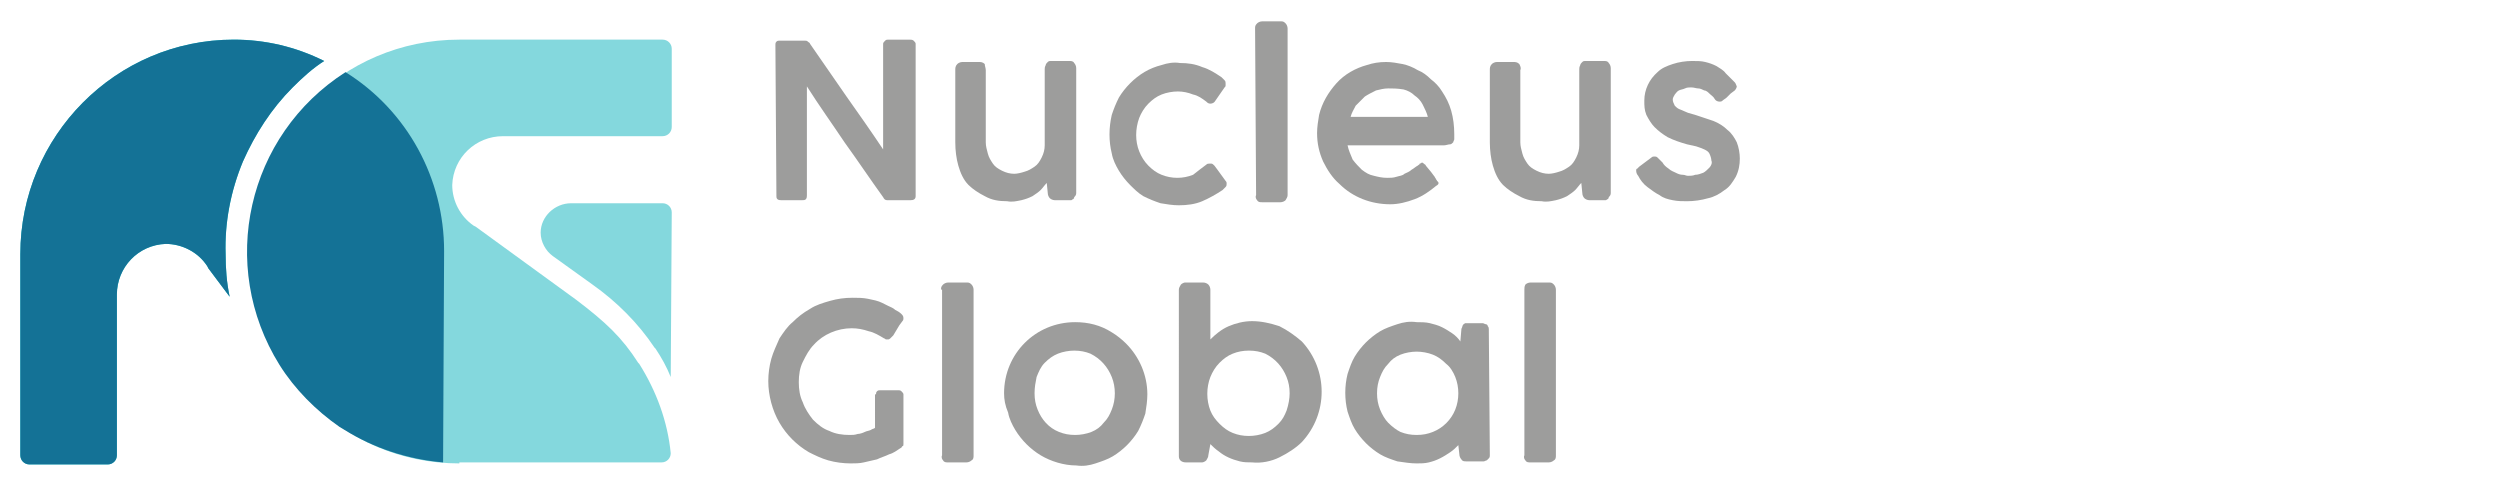 <?xml version="1.0" encoding="utf-8"?>
<!-- Generator: Adobe Illustrator 26.1.0, SVG Export Plug-In . SVG Version: 6.00 Build 0)  -->
<svg version="1.1" id="Layer_1" xmlns="http://www.w3.org/2000/svg" xmlns:xlink="http://www.w3.org/1999/xlink" x="0px" y="0px"
	 viewBox="0 0 246 49" style="enable-background:new 0 0 246 49;" xml:space="preserve">
<style type="text/css">
	.st0{fill:#84D8DD;}
	.st1{fill:#2ECAD2;}
	.st2{fill:#147296;}
	.st3{fill:#9D9D9C;}
</style>
<path id="Path_631" class="st0" d="M66,37.1c-0.4-1-0.9-1.9-1.5-2.8l-0.1-0.1c-1.6-2.4-3.7-4.5-6.1-6.2l-3.9-2.8l0,0
	c-0.7-0.5-1.2-1.4-1.2-2.3c0-1.6,1.4-2.9,3-2.9h9c0.5,0,0.9,0.4,0.9,0.9c0,0,0,0,0,0L66,37.1z"/>
<path id="Path_632" class="st1" d="M23.9,15.9c1.2-2.7,2.8-5.2,4.9-7.3c1-1,2-1.9,3.1-2.6c-2.8-1.4-5.8-2.1-8.9-2.1
	c-11.6,0-21,9.5-21,21.1v19.8c0,0.5,0.4,0.9,0.9,0.9h7.7c0.5,0,0.9-0.4,0.9-0.9V29c0-2.7,2.1-4.9,4.8-5c1.6,0,3.2,0.8,4.1,2.2
	l0.1,0.2l2.1,2.8c-0.3-1.4-0.4-2.8-0.4-4.2C22.1,21.9,22.7,18.8,23.9,15.9z"/>
<path id="Path_633" class="st0" d="M45.2,45.6c-11.5,0-20.8-9.3-20.8-20.8S33.6,3.9,45.2,3.9l20,0c0.5,0,0.9,0.4,0.9,0.9
	c0,0,0,0,0,0v7.7c0,0.5-0.4,0.9-0.9,0.9H49.5c-2.7,0-4.9,2.1-5,4.8c0,1.6,0.8,3.1,2.1,4l0.2,0.1l9.9,7.2c2.9,2.2,4.5,3.7,6.1,6.2
	c0,0,0.1,0.1,0.1,0.1c1.7,2.7,2.8,5.7,3.1,8.8l0,0c0,0.5-0.4,0.9-0.9,0.9H45.2z"/>
<path id="Path_634" class="st2" d="M23.9,15.9c1.2-2.7,2.8-5.2,4.9-7.3c1-1,2-1.9,3.1-2.6c-2.8-1.4-5.8-2.1-8.9-2.1
	c-11.6,0-21,9.5-21,21.1v19.8c0,0.5,0.4,0.9,0.9,0.9h7.7c0.5,0,0.9-0.4,0.9-0.9V29c0-2.7,2.1-4.9,4.8-5c1.6,0,3.2,0.8,4.1,2.2
	l0.1,0.2l2.1,2.8c-0.3-1.4-0.4-2.8-0.4-4.2C22.1,21.9,22.7,18.8,23.9,15.9z"/>
<path id="Path_635" class="st2" d="M43.7,24.7c0-7.1-3.6-13.8-9.7-17.6c-9.7,6.2-12.6,19-6.5,28.8c1.5,2.4,3.6,4.5,5.9,6.1l0,0
	l0.5,0.3l0,0c2.9,1.8,6.2,2.9,9.7,3.2L43.7,24.7z"/>
<path id="Path_636" class="st3" d="M76.3,4.4c0-0.1,0-0.2,0.1-0.3c0.1-0.1,0.2-0.1,0.3-0.1h2.5c0.1,0,0.2,0,0.3,0.1
	c0.1,0.1,0.2,0.1,0.2,0.2l3.6,5.2c1.2,1.7,2.4,3.4,3.6,5.2V4.3c0-0.1,0.1-0.2,0.2-0.3c0.1-0.1,0.2-0.1,0.3-0.1h2.1
	c0.1,0,0.3,0,0.4,0.1c0.1,0.1,0.2,0.2,0.2,0.3v15c0,0.3-0.2,0.4-0.5,0.4h-2.3c-0.2,0-0.3-0.1-0.4-0.3c-1.3-1.8-2.5-3.6-3.8-5.4
	c-1.2-1.8-2.5-3.6-3.7-5.5v10.7c0,0.1,0,0.3-0.1,0.4c-0.1,0.1-0.2,0.1-0.4,0.1h-2c-0.1,0-0.3,0-0.4-0.1c-0.1-0.1-0.1-0.2-0.1-0.3
	L76.3,4.4z"/>
<path id="Path_637" class="st3" d="M105.7,19.4c0,0.1,0,0.1-0.1,0.2c-0.1,0-0.1,0.1-0.2,0.1h-1.6c-0.2,0-0.4-0.1-0.5-0.2
	c-0.1-0.1-0.2-0.3-0.2-0.5l-0.1-1c-0.2,0.2-0.4,0.5-0.6,0.7c-0.2,0.2-0.5,0.4-0.8,0.6c-0.4,0.2-0.7,0.3-1.1,0.4
	c-0.5,0.1-0.9,0.2-1.4,0.1c-0.8,0-1.5-0.1-2.2-0.5c-0.6-0.3-1.2-0.7-1.6-1.1c-0.5-0.5-0.8-1.2-1-1.9c-0.2-0.7-0.3-1.5-0.3-2.3V6.9
	c0-0.2,0-0.4,0.2-0.6c0.1-0.1,0.3-0.2,0.5-0.2h1.6c0.2,0,0.4,0,0.6,0.2C96.9,6.5,97,6.7,97,6.9V14c0,0.4,0.1,0.7,0.2,1.1
	c0.1,0.4,0.3,0.7,0.5,1c0.2,0.3,0.5,0.5,0.9,0.7c0.4,0.2,0.8,0.3,1.2,0.3c0.3,0,0.7-0.1,1-0.2c0.4-0.1,0.7-0.3,1-0.5
	c0.3-0.2,0.5-0.5,0.7-0.9c0.2-0.4,0.3-0.8,0.3-1.2V6.8c0-0.1,0-0.2,0.1-0.4c0-0.1,0.1-0.2,0.2-0.3c0.1-0.1,0.2-0.1,0.3-0.1h1.8
	c0.2,0,0.4,0,0.5,0.2c0.1,0.1,0.2,0.3,0.2,0.5v12.3C105.9,19.2,105.8,19.3,105.7,19.4L105.7,19.4z"/>
<path id="Path_638" class="st3" d="M118.7,16.2c0.1-0.1,0.2-0.1,0.3-0.1h0.2c0.1,0,0.2,0.1,0.3,0.2l0.3,0.4l0.8,1.1
	c0,0,0.1,0.1,0.1,0.2c0,0,0,0.1,0,0.1c0,0.1,0,0.2-0.1,0.3c-0.1,0.1-0.2,0.2-0.3,0.3c-0.6,0.4-1.3,0.8-2,1.1
	c-0.7,0.3-1.5,0.4-2.3,0.4c-0.6,0-1.2-0.1-1.8-0.2c-0.6-0.2-1.1-0.4-1.7-0.7c-0.5-0.3-0.9-0.7-1.3-1.1c-0.4-0.4-0.8-0.9-1.1-1.4
	c-0.3-0.5-0.6-1.1-0.7-1.7c-0.3-1.2-0.3-2.5,0-3.8c0.2-0.6,0.4-1.1,0.7-1.7c0.3-0.5,0.7-1,1.1-1.4c0.9-0.9,1.9-1.5,3.1-1.8
	c0.6-0.2,1.2-0.3,1.8-0.2c0.8,0,1.5,0.1,2.2,0.4c0.7,0.2,1.3,0.6,1.9,1l0,0c0.1,0.1,0.2,0.2,0.3,0.3c0.1,0.1,0.1,0.2,0.1,0.3v0.2
	c0,0.1,0,0.1-0.1,0.2l-0.9,1.3c-0.1,0.2-0.3,0.3-0.5,0.3c-0.2,0-0.3-0.1-0.4-0.2c-0.4-0.3-0.8-0.6-1.3-0.7c-0.5-0.2-1-0.3-1.5-0.3
	c-0.5,0-1.1,0.1-1.6,0.3c-0.5,0.2-0.9,0.5-1.3,0.9c-0.4,0.4-0.7,0.9-0.9,1.4c-0.4,1.1-0.4,2.3,0,3.3c0.2,0.5,0.5,1,0.9,1.4
	c0.4,0.4,0.8,0.7,1.3,0.9c1,0.4,2.1,0.4,3.1,0C117.9,16.8,118.3,16.5,118.7,16.2z"/>
<path id="Path_639" class="st3" d="M123.5,2.8c0-0.2,0-0.3,0.2-0.5c0.1-0.1,0.3-0.2,0.5-0.2h1.9c0.2,0,0.3,0.1,0.4,0.2
	c0.1,0.1,0.2,0.3,0.2,0.5v16.4c0,0.2-0.1,0.3-0.2,0.5c-0.1,0.1-0.3,0.2-0.5,0.2h-1.8c-0.2,0-0.4,0-0.5-0.2c-0.1-0.1-0.2-0.3-0.1-0.5
	L123.5,2.8z"/>
<path id="Path_640" class="st3" d="M141.3,18.3c-0.6,0.5-1.3,1-2.1,1.3c-0.8,0.3-1.6,0.5-2.4,0.5c-1.9,0-3.7-0.7-5-2
	c-0.7-0.6-1.2-1.4-1.6-2.2c-0.4-0.9-0.6-1.8-0.6-2.8c0-0.6,0.1-1.2,0.2-1.8c0.3-1.2,0.9-2.2,1.7-3.1c0.8-0.9,1.9-1.5,3-1.8
	c0.6-0.2,1.2-0.3,1.9-0.3c0.5,0,1.1,0.1,1.6,0.2c0.5,0.1,1,0.3,1.5,0.6c0.5,0.2,0.9,0.5,1.3,0.9c0.4,0.3,0.8,0.7,1.1,1.2
	c0.4,0.6,0.7,1.2,0.9,1.9c0.2,0.7,0.3,1.5,0.3,2.3c0,0.2,0,0.3,0,0.5c0,0.1-0.1,0.2-0.1,0.3c-0.1,0.1-0.2,0.2-0.3,0.2
	c-0.2,0-0.4,0.1-0.6,0.1h-9.5c0.1,0.5,0.3,0.9,0.5,1.4c0.3,0.4,0.6,0.7,0.9,1c0.4,0.3,0.7,0.5,1.2,0.6c0.4,0.1,0.8,0.2,1.3,0.2
	c0.3,0,0.6,0,0.9-0.1c0.3-0.1,0.6-0.1,0.8-0.3c0.2-0.1,0.5-0.2,0.7-0.4c0.2-0.1,0.4-0.3,0.6-0.4l0,0c0.1-0.1,0.2-0.1,0.2-0.2
	c0.1,0,0.2-0.1,0.2-0.1c0.1,0,0.1,0,0.2,0.1c0.1,0.1,0.2,0.1,0.2,0.2l0.5,0.6l0.3,0.4c0.1,0.1,0.1,0.2,0.2,0.3
	c0,0.1,0.1,0.1,0.1,0.2C141.7,18,141.5,18.2,141.3,18.3z M136.6,8.7c-0.4,0-0.8,0.1-1.2,0.2c-0.4,0.2-0.8,0.4-1.1,0.6
	c-0.3,0.3-0.6,0.6-0.9,0.9c-0.2,0.4-0.4,0.7-0.5,1.1h7.6c-0.1-0.4-0.3-0.8-0.5-1.2c-0.2-0.4-0.5-0.7-0.8-0.9
	c-0.3-0.3-0.7-0.5-1.1-0.6C137.5,8.7,137,8.7,136.6,8.7L136.6,8.7z"/>
<path id="Path_641" class="st3" d="M158.3,19.4c0,0.1,0,0.1-0.1,0.2c-0.1,0-0.1,0.1-0.2,0.1h-1.6c-0.2,0-0.4-0.1-0.5-0.2
	c-0.1-0.1-0.2-0.3-0.2-0.5l-0.1-1c-0.2,0.2-0.4,0.5-0.6,0.7c-0.2,0.2-0.5,0.4-0.8,0.6c-0.4,0.2-0.7,0.3-1.1,0.4
	c-0.5,0.1-0.9,0.2-1.4,0.1c-0.8,0-1.5-0.1-2.2-0.5c-0.6-0.3-1.2-0.7-1.6-1.1c-0.5-0.5-0.8-1.2-1-1.9c-0.2-0.7-0.3-1.5-0.3-2.3V6.9
	c0-0.2,0-0.4,0.2-0.6c0.1-0.1,0.3-0.2,0.5-0.2h1.6c0.2,0,0.4,0,0.6,0.2c0.1,0.2,0.2,0.4,0.1,0.6V14c0,0.4,0.1,0.7,0.2,1.1
	c0.1,0.4,0.3,0.7,0.5,1c0.2,0.3,0.5,0.5,0.9,0.7c0.4,0.2,0.8,0.3,1.2,0.3c0.3,0,0.7-0.1,1-0.2c0.4-0.1,0.7-0.3,1-0.5
	c0.3-0.2,0.5-0.5,0.7-0.9c0.2-0.4,0.3-0.8,0.3-1.2V6.8c0-0.1,0-0.2,0.1-0.4c0-0.1,0.1-0.2,0.2-0.3c0.1-0.1,0.2-0.1,0.3-0.1h1.8
	c0.2,0,0.4,0,0.5,0.2c0.1,0.1,0.2,0.3,0.2,0.5v12.3C158.5,19.2,158.4,19.3,158.3,19.4z"/>
<path id="Path_642" class="st3" d="M163.6,16c0.1,0.2,0.3,0.4,0.6,0.6c0.2,0.2,0.5,0.3,0.7,0.4c0.2,0.1,0.4,0.2,0.7,0.2
	c0.2,0,0.3,0.1,0.5,0.1c0.2,0,0.5,0,0.7-0.1c0.3,0,0.5-0.1,0.8-0.2c0.2-0.1,0.4-0.3,0.6-0.5c0.2-0.2,0.3-0.5,0.2-0.7
	c0-0.2-0.1-0.5-0.2-0.7c-0.1-0.2-0.3-0.3-0.5-0.4c-0.2-0.1-0.5-0.2-0.8-0.3l-0.9-0.2c-0.7-0.2-1.3-0.4-1.9-0.7
	c-0.5-0.3-0.9-0.6-1.3-1c-0.3-0.3-0.6-0.8-0.8-1.2c-0.2-0.5-0.2-0.9-0.2-1.4c0-1.1,0.5-2.1,1.3-2.8c0.4-0.4,0.9-0.6,1.5-0.8
	c0.6-0.2,1.3-0.3,1.9-0.3c0.5,0,0.9,0,1.3,0.1c0.4,0.1,0.7,0.2,1.1,0.4c0.3,0.2,0.7,0.4,0.9,0.7c0.3,0.3,0.6,0.6,0.9,0.9
	c0.1,0.1,0.1,0.2,0.2,0.4c0,0.1-0.1,0.3-0.2,0.4l-0.4,0.3l-0.4,0.4c-0.1,0.1-0.3,0.2-0.4,0.3c-0.1,0.1-0.2,0.1-0.3,0.1
	c-0.2,0-0.4-0.1-0.5-0.3c-0.1-0.2-0.3-0.3-0.5-0.5c-0.1-0.1-0.3-0.3-0.5-0.3c-0.2-0.1-0.4-0.2-0.6-0.2c-0.2,0-0.4-0.1-0.7-0.1
	c-0.2,0-0.4,0-0.6,0.1c-0.2,0.1-0.4,0.1-0.6,0.2c-0.2,0.1-0.3,0.3-0.4,0.4c-0.1,0.2-0.2,0.3-0.2,0.5c0,0.2,0.1,0.4,0.2,0.6
	c0.2,0.2,0.3,0.3,0.6,0.4c0.2,0.1,0.5,0.2,0.7,0.3l0.7,0.2c0.6,0.2,1.2,0.4,1.8,0.6c0.5,0.2,1,0.5,1.4,0.9c0.4,0.3,0.7,0.8,0.9,1.2
	c0.2,0.5,0.3,1.1,0.3,1.6c0,0.6-0.1,1.2-0.4,1.8c-0.3,0.5-0.6,1-1.1,1.3c-0.5,0.4-1.1,0.7-1.6,0.8c-0.7,0.2-1.4,0.3-2.1,0.3
	c-0.5,0-0.9,0-1.4-0.1c-0.5-0.1-0.9-0.2-1.3-0.5c-0.4-0.2-0.8-0.5-1.2-0.8c-0.4-0.3-0.7-0.7-0.9-1.1c-0.1-0.1-0.2-0.3-0.2-0.5
	c0-0.1,0-0.2,0.1-0.2c0.1-0.1,0.1-0.1,0.2-0.2l1.2-0.9c0.1-0.1,0.2-0.1,0.3-0.1c0.1,0,0.2,0,0.3,0.1C163.4,15.8,163.5,15.9,163.6,16
	L163.6,16z"/>
<path id="Path_643" class="st3" d="M86.2,38.8c0-0.1,0-0.2,0.1-0.3c0.1-0.1,0.2-0.1,0.3-0.1h1.8c0.1,0,0.2,0,0.3,0.1
	c0.1,0.1,0.2,0.2,0.2,0.3v4.9c0,0.1,0,0.2-0.1,0.2c-0.1,0.1-0.1,0.2-0.2,0.2l0,0c-0.3,0.2-0.7,0.5-1.1,0.6c-0.4,0.2-0.8,0.3-1.2,0.5
	c-0.4,0.1-0.9,0.2-1.3,0.3c-0.4,0.1-0.9,0.1-1.3,0.1c-0.7,0-1.5-0.1-2.2-0.3c-0.7-0.2-1.3-0.5-1.9-0.8c-1.2-0.7-2.2-1.7-2.9-2.9
	c-0.7-1.2-1.1-2.7-1.1-4.1c0-0.7,0.1-1.5,0.3-2.2c0.2-0.7,0.5-1.3,0.8-2c0.4-0.6,0.8-1.2,1.3-1.6c0.5-0.5,1-0.9,1.7-1.3
	c0.6-0.4,1.3-0.6,2-0.8c0.7-0.2,1.4-0.3,2.2-0.3c0.5,0,1,0,1.5,0.1c0.5,0.1,1,0.2,1.4,0.4l0.6,0.3c0.2,0.1,0.5,0.2,0.7,0.4
	c0.2,0.1,0.4,0.2,0.6,0.4c0.1,0.1,0.2,0.2,0.2,0.4c0,0.1,0,0.2-0.1,0.3L88.5,32c-0.1,0.2-0.2,0.3-0.3,0.5c-0.1,0.2-0.2,0.3-0.3,0.5
	l-0.3,0.3c-0.1,0.1-0.2,0.1-0.2,0.1h-0.2c-0.1,0-0.1-0.1-0.2-0.1c-0.5-0.3-1-0.6-1.5-0.7c-0.6-0.2-1.1-0.3-1.7-0.3
	c-1.4,0-2.8,0.6-3.7,1.6c-0.5,0.5-0.8,1.1-1.1,1.7c-0.3,0.6-0.4,1.3-0.4,2c0,0.7,0.1,1.4,0.4,2c0.2,0.6,0.6,1.2,1,1.7
	c0.5,0.5,1,0.9,1.6,1.1c0.6,0.3,1.3,0.4,2,0.4c0.3,0,0.5,0,0.8-0.1c0.2,0,0.5-0.1,0.7-0.2c0.2-0.1,0.4-0.1,0.6-0.2
	c0.1-0.1,0.3-0.1,0.4-0.2V38.8z"/>
<path id="Path_644" class="st3" d="M92.6,28.5c0-0.2,0-0.3,0.2-0.5c0.1-0.1,0.3-0.2,0.5-0.2h1.9c0.2,0,0.3,0.1,0.4,0.2
	c0.1,0.1,0.2,0.3,0.2,0.5v16.3c0,0.2,0,0.4-0.2,0.5c-0.1,0.1-0.3,0.2-0.5,0.2h-1.8c-0.2,0-0.4,0-0.5-0.2c-0.1-0.1-0.2-0.3-0.1-0.5
	V28.5z"/>
<path id="Path_645" class="st3" d="M98.8,38.7c0-3.9,3.1-7,7-7c1.3,0,2.5,0.3,3.6,1c0.5,0.3,1,0.7,1.4,1.1c1.3,1.3,2.1,3.1,2.1,5
	c0,0.6-0.1,1.3-0.2,1.9c-0.2,0.6-0.4,1.1-0.7,1.7c-0.3,0.5-0.7,1-1.1,1.4c-0.4,0.4-0.9,0.8-1.4,1.1c-0.5,0.3-1.1,0.5-1.7,0.7
	c-0.6,0.2-1.2,0.3-1.9,0.2c-1.2,0-2.5-0.4-3.5-1c-0.5-0.3-1-0.7-1.4-1.1c-0.4-0.4-0.8-0.9-1.1-1.4c-0.3-0.5-0.6-1.1-0.7-1.7
	C98.9,39.9,98.8,39.3,98.8,38.7z M101.8,38.7c0,0.6,0.1,1.1,0.3,1.6c0.4,1,1.1,1.8,2.1,2.2c0.5,0.2,1,0.3,1.6,0.3
	c0.5,0,1.1-0.1,1.6-0.3c0.5-0.2,0.9-0.5,1.2-0.9c0.4-0.4,0.6-0.8,0.8-1.3c0.4-1,0.4-2.2,0-3.2c-0.4-1-1.1-1.8-2.1-2.3
	c-0.5-0.2-1-0.3-1.6-0.3c-0.5,0-1.1,0.1-1.6,0.3c-0.5,0.2-0.9,0.5-1.3,0.9c-0.4,0.4-0.6,0.9-0.8,1.4
	C101.9,37.6,101.8,38.1,101.8,38.7L101.8,38.7z"/>
<path id="Path_646" class="st3" d="M118.9,44.8c0,0.2-0.1,0.3-0.2,0.5c-0.1,0.1-0.3,0.2-0.4,0.2h-1.6c-0.4,0-0.7-0.2-0.7-0.6V28.5
	c0-0.2,0.1-0.3,0.2-0.5c0.1-0.1,0.3-0.2,0.4-0.2h1.8c0.2,0,0.4,0.1,0.5,0.2c0.1,0.1,0.2,0.3,0.2,0.5v4.9c0.5-0.5,1.1-1,1.8-1.3
	c0.7-0.3,1.5-0.5,2.3-0.5c0.9,0,1.8,0.2,2.7,0.5c0.8,0.4,1.5,0.9,2.2,1.5c2.6,2.8,2.6,7.1,0,9.9c-0.6,0.6-1.4,1.1-2.2,1.5
	c-0.8,0.4-1.8,0.6-2.7,0.5c-0.4,0-0.8,0-1.2-0.1c-0.8-0.2-1.5-0.5-2.1-1c-0.3-0.2-0.6-0.5-0.8-0.7L118.9,44.8z M126.9,38.7
	c0-0.6-0.1-1.1-0.3-1.6c-0.4-1-1.1-1.8-2.1-2.3c-0.5-0.2-1-0.3-1.6-0.3c-0.6,0-1.1,0.1-1.6,0.3c-0.5,0.2-0.9,0.5-1.3,0.9
	c-0.4,0.4-0.7,0.9-0.9,1.4c-0.2,0.5-0.3,1.1-0.3,1.6v0.1c0,0.5,0.1,1.1,0.3,1.6c0.2,0.5,0.5,0.9,0.9,1.3c0.4,0.4,0.8,0.7,1.3,0.9
	c0.5,0.2,1,0.3,1.6,0.3c0.5,0,1.1-0.1,1.6-0.3c0.5-0.2,0.9-0.5,1.3-0.9c0.4-0.4,0.6-0.8,0.8-1.3C126.8,39.8,126.9,39.2,126.9,38.7
	L126.9,38.7z"/>
<path id="Path_647" class="st3" d="M146.6,44.8c0,0.1,0,0.2-0.1,0.3c-0.1,0.1-0.1,0.1-0.2,0.2c-0.1,0-0.2,0.1-0.3,0.1h-1.7
	c-0.2,0-0.4,0-0.5-0.2c-0.1-0.1-0.2-0.3-0.2-0.5l-0.1-0.9c-0.3,0.3-0.5,0.5-0.8,0.7c-0.3,0.2-0.6,0.4-1,0.6
	c-0.4,0.2-0.7,0.3-1.1,0.4c-0.4,0.1-0.8,0.1-1.2,0.1c-0.6,0-1.2-0.1-1.9-0.2c-0.6-0.2-1.2-0.4-1.7-0.7c-0.5-0.3-1-0.7-1.4-1.1
	c-0.4-0.4-0.8-0.9-1.1-1.4c-0.3-0.5-0.5-1.1-0.7-1.7c-0.3-1.2-0.3-2.5,0-3.7c0.2-0.6,0.4-1.2,0.7-1.7c0.3-0.5,0.7-1,1.1-1.4
	c0.4-0.4,0.9-0.8,1.4-1.1c0.5-0.3,1.1-0.5,1.7-0.7c0.6-0.2,1.2-0.3,1.9-0.2c0.4,0,0.9,0,1.3,0.1c0.4,0.1,0.8,0.2,1.2,0.4
	c0.4,0.2,0.7,0.4,1,0.6c0.3,0.2,0.6,0.5,0.8,0.8l0.1-1.2c0-0.1,0.1-0.2,0.1-0.3c0-0.1,0.1-0.1,0.1-0.2c0.1,0,0.1-0.1,0.2-0.1
	c0.1,0,0.2,0,0.3,0h1.4c0.1,0,0.2,0.1,0.3,0.1c0.1,0,0.2,0.1,0.2,0.2c0.1,0.1,0.1,0.2,0.1,0.3L146.6,44.8z M135.5,38.7
	c0,0.6,0.1,1.1,0.3,1.6c0.2,0.5,0.5,1,0.8,1.3c0.4,0.4,0.8,0.7,1.2,0.9c0.5,0.2,1,0.3,1.6,0.3c0.6,0,1.1-0.1,1.6-0.3
	c1-0.4,1.8-1.2,2.2-2.2c0.4-1,0.4-2.2,0-3.2c-0.2-0.5-0.5-1-0.9-1.3c-0.4-0.4-0.8-0.7-1.3-0.9c-0.5-0.2-1.1-0.3-1.6-0.3
	c-0.5,0-1.1,0.1-1.6,0.3c-0.5,0.2-0.9,0.5-1.2,0.9c-0.4,0.4-0.6,0.8-0.8,1.3C135.6,37.6,135.5,38.1,135.5,38.7z"/>
<path id="Path_648" class="st3" d="M150,28.5c0-0.2,0-0.3,0.1-0.5c0.1-0.1,0.3-0.2,0.5-0.2h1.9c0.2,0,0.3,0.1,0.4,0.2
	c0.1,0.1,0.2,0.3,0.2,0.5v16.3c0,0.2,0,0.4-0.2,0.5c-0.1,0.1-0.3,0.2-0.5,0.2h-1.8c-0.2,0-0.4,0-0.5-0.2c-0.1-0.1-0.2-0.3-0.1-0.5
	L150,28.5z"/>
</svg>
